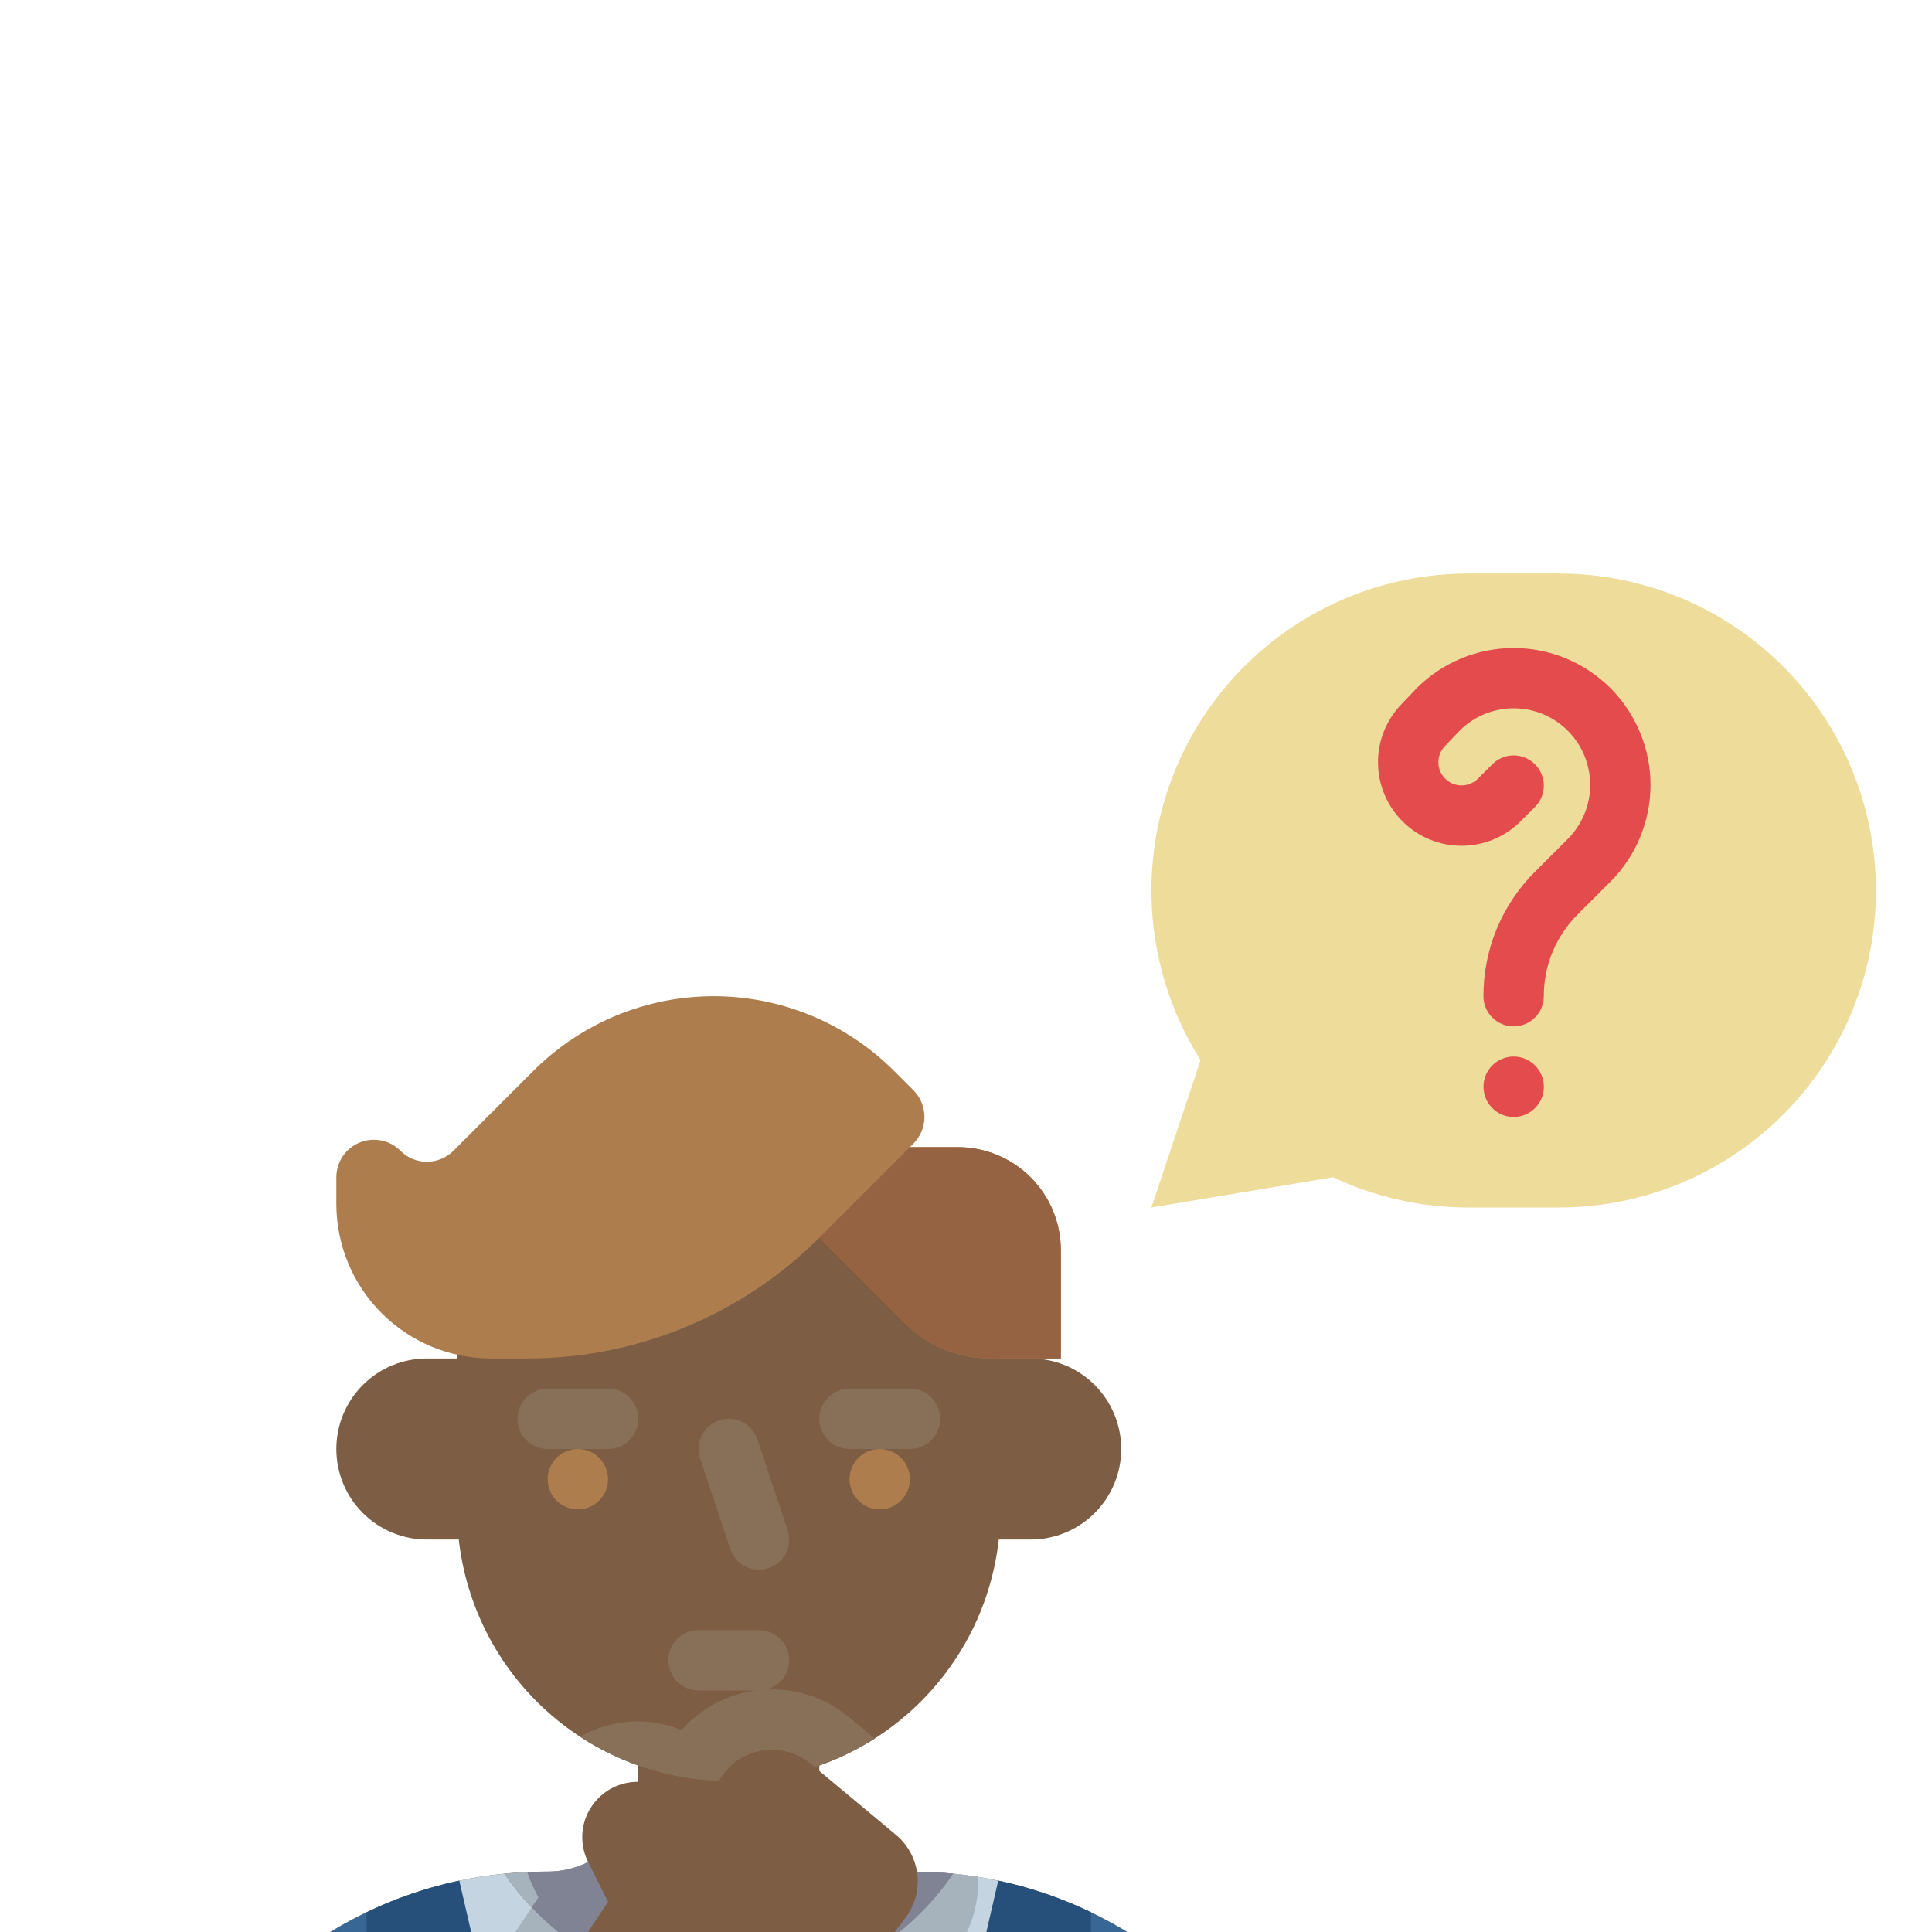 <svg width="44" height="44" viewBox="0 0 44 44" fill="none" xmlns="http://www.w3.org/2000/svg">
<g clip-path="url(#clip0_296_3448)">
<path d="M42.723 20.281C42.724 21.229 42.537 22.168 42.174 23.044C41.811 23.92 41.28 24.716 40.609 25.386C39.939 26.056 39.143 26.588 38.267 26.951C37.391 27.314 36.453 27.5 35.505 27.5H33.442C32.376 27.501 31.323 27.266 30.36 26.811L26.223 27.5L27.342 24.143C26.651 23.052 26.266 21.794 26.226 20.503C26.186 19.211 26.494 17.932 27.118 16.8C27.741 15.668 28.656 14.724 29.769 14.067C30.881 13.409 32.15 13.062 33.442 13.062H35.505C37.419 13.063 39.255 13.823 40.609 15.177C41.963 16.531 42.723 18.367 42.723 20.281Z" fill="#EEDC9A"/>
<path d="M34.472 23.375C34.289 23.375 34.115 23.303 33.986 23.174C33.857 23.045 33.784 22.87 33.784 22.688C33.783 22.161 33.886 21.64 34.087 21.153C34.289 20.667 34.585 20.225 34.958 19.854L35.704 19.108C36.031 18.781 36.215 18.339 36.215 17.877C36.216 17.415 36.033 16.972 35.708 16.645C35.382 16.317 34.94 16.133 34.478 16.131C34.016 16.13 33.573 16.312 33.245 16.637L32.925 16.974C32.921 16.978 32.916 16.982 32.912 16.986C32.826 17.073 32.773 17.186 32.761 17.307C32.749 17.429 32.779 17.551 32.846 17.652C32.89 17.717 32.947 17.772 33.014 17.812C33.081 17.852 33.156 17.877 33.234 17.885C33.311 17.892 33.39 17.883 33.463 17.856C33.537 17.83 33.604 17.788 33.659 17.733L33.986 17.406C34.115 17.277 34.289 17.204 34.472 17.204C34.654 17.204 34.829 17.277 34.958 17.406C35.087 17.535 35.159 17.71 35.159 17.892C35.159 18.074 35.087 18.249 34.958 18.378L34.631 18.705C34.275 19.061 33.792 19.262 33.288 19.262C32.784 19.263 32.301 19.064 31.944 18.708C31.586 18.353 31.385 17.87 31.383 17.367C31.381 16.863 31.579 16.379 31.933 16.021L32.255 15.683C32.259 15.678 32.263 15.674 32.267 15.67C32.852 15.086 33.645 14.758 34.471 14.758C35.298 14.758 36.091 15.086 36.676 15.671C37.26 16.256 37.589 17.049 37.589 17.875C37.589 18.702 37.261 19.495 36.677 20.08L35.93 20.826C35.685 21.07 35.491 21.36 35.358 21.68C35.226 21.999 35.158 22.342 35.159 22.688C35.159 22.87 35.087 23.045 34.958 23.174C34.829 23.303 34.654 23.375 34.472 23.375Z" fill="#E44B4D"/>
<path d="M34.473 25.438C34.852 25.438 35.16 25.13 35.16 24.75C35.16 24.37 34.852 24.062 34.473 24.062C34.093 24.062 33.785 24.37 33.785 24.75C33.785 25.13 34.093 25.438 34.473 25.438Z" fill="#E44B4D"/>
<path d="M9.723 30.938H12.248V35.062H9.723C9.176 35.062 8.651 34.845 8.264 34.458C7.877 34.072 7.66 33.547 7.66 33C7.66 32.453 7.877 31.928 8.264 31.542C8.651 31.155 9.176 30.938 9.723 30.938Z" fill="#7D5E44"/>
<path d="M23.473 35.062H20.947V30.938H23.473C24.02 30.938 24.544 31.155 24.931 31.542C25.318 31.928 25.535 32.453 25.535 33C25.535 33.547 25.318 34.072 24.931 34.458C24.544 34.845 24.02 35.062 23.473 35.062Z" fill="#7D5E44"/>
<path d="M30.348 53.44V53.625H2.848V53.44C2.847 52.817 2.886 52.195 2.962 51.576C3.038 50.958 3.152 50.345 3.303 49.741C3.729 48.035 4.626 46.483 5.891 45.261C7.156 44.04 8.739 43.198 10.458 42.832C10.798 42.759 11.141 42.706 11.486 42.671C11.795 42.641 12.105 42.625 12.417 42.625H12.473C13.019 42.624 13.544 42.407 13.93 42.021C14.317 41.634 14.534 41.11 14.535 40.563V39.875H18.66V40.563C18.661 41.11 18.878 41.634 19.265 42.021C19.652 42.407 20.176 42.624 20.723 42.625H20.779C21.09 42.625 21.401 42.641 21.709 42.671C22.055 42.706 22.398 42.759 22.737 42.832C22.949 42.877 23.16 42.929 23.369 42.989C24.953 43.444 26.389 44.307 27.534 45.492C28.679 46.677 29.492 48.142 29.892 49.741C30.195 50.951 30.348 52.193 30.348 53.44Z" fill="#7D5E44"/>
<path d="M30.348 53.441V53.626H2.848V53.441C2.847 52.818 2.886 52.195 2.962 51.577C3.038 50.959 3.152 50.346 3.303 49.741C3.729 48.035 4.626 46.483 5.891 45.262C7.156 44.041 8.739 43.199 10.458 42.833C10.798 42.76 11.141 42.706 11.486 42.672C11.672 42.945 11.881 43.203 12.109 43.442C12.744 44.113 13.521 44.634 14.384 44.965C15.247 45.296 16.172 45.43 17.094 45.356C18.015 45.282 18.907 45.002 19.706 44.538C20.505 44.073 21.189 43.436 21.709 42.672C21.899 42.691 22.087 42.716 22.276 42.746C22.43 42.771 22.584 42.8 22.737 42.833C22.949 42.877 23.16 42.93 23.369 42.99C24.953 43.444 26.389 44.307 27.534 45.492C28.679 46.677 29.492 48.142 29.892 49.741C30.195 50.951 30.348 52.194 30.348 53.441Z" fill="#C4D4E0"/>
<path d="M21.727 44.495L19.044 48.073C19.149 48.282 19.228 48.503 19.277 48.732C19.356 49.104 19.358 49.489 19.282 49.861C19.206 50.234 19.054 50.587 18.835 50.898L16.906 53.626H5.02L11.338 44.599L12.109 43.442C12.744 44.113 13.522 44.634 14.384 44.965C15.247 45.296 16.173 45.43 17.094 45.356C18.015 45.282 18.908 45.002 19.706 44.538C20.505 44.073 21.19 43.436 21.709 42.672C21.899 42.691 22.088 42.716 22.276 42.746C22.299 43.375 22.105 43.993 21.727 44.495Z" fill="#A6B2BC"/>
<path d="M21.707 42.672C21.188 43.436 20.503 44.073 19.704 44.538C18.906 45.002 18.013 45.282 17.092 45.356C16.171 45.429 15.245 45.296 14.382 44.965C13.52 44.633 12.742 44.113 12.107 43.442C11.879 43.202 11.671 42.945 11.484 42.672C11.658 42.655 11.832 42.642 12.006 42.635C12.142 42.628 12.278 42.625 12.415 42.625H12.471C12.937 42.626 13.39 42.468 13.754 42.177C14.52 42.906 15.538 43.313 16.596 43.313C17.654 43.313 18.672 42.906 19.438 42.177C19.802 42.468 20.255 42.626 20.721 42.625H20.777C21.089 42.625 21.399 42.641 21.707 42.672Z" fill="#A6B2BC"/>
<path d="M30.348 53.44V53.625H20.723C20.723 52.254 20.878 50.888 21.187 49.552L21.798 46.905L22.737 42.832C22.949 42.877 23.16 42.929 23.369 42.989C24.953 43.444 26.389 44.307 27.534 45.492C28.679 46.677 29.492 48.142 29.892 49.741C30.195 50.95 30.348 52.193 30.348 53.44Z" fill="#396795"/>
<path d="M12.473 53.625H2.848V53.44C2.847 52.817 2.886 52.195 2.962 51.576C3.038 50.958 3.152 50.345 3.303 49.741C3.729 48.035 4.626 46.483 5.891 45.261C7.156 44.04 8.738 43.198 10.458 42.832L10.982 45.106L11.398 46.905L12.009 49.552C12.317 50.888 12.473 52.254 12.473 53.625Z" fill="#396795"/>
<path d="M22.785 30.25V34.375C22.785 36.016 22.133 37.59 20.973 38.75C19.812 39.911 18.239 40.562 16.598 40.562C14.957 40.562 13.383 39.911 12.222 38.75C11.062 37.59 10.41 36.016 10.41 34.375V30.25L18.66 26.812L22.785 30.25Z" fill="#7D5E44"/>
<path d="M19.922 39.595C18.918 40.234 17.75 40.57 16.56 40.563C15.37 40.555 14.207 40.205 13.211 39.554C13.559 39.354 13.948 39.236 14.349 39.21C14.749 39.183 15.15 39.249 15.522 39.401C15.996 38.865 16.66 38.536 17.373 38.481C18.086 38.427 18.792 38.653 19.341 39.111L19.922 39.595Z" fill="#887058"/>
<path d="M13.848 33H12.473C12.29 33 12.116 32.928 11.986 32.799C11.858 32.67 11.785 32.495 11.785 32.312C11.785 32.13 11.858 31.955 11.986 31.826C12.116 31.697 12.29 31.625 12.473 31.625H13.848C14.03 31.625 14.205 31.697 14.334 31.826C14.463 31.955 14.535 32.13 14.535 32.312C14.535 32.495 14.463 32.67 14.334 32.799C14.205 32.928 14.03 33 13.848 33Z" fill="#887058"/>
<path d="M20.723 33H19.348C19.165 33 18.991 32.928 18.861 32.799C18.733 32.67 18.66 32.495 18.66 32.312C18.66 32.13 18.733 31.955 18.861 31.826C18.991 31.697 19.165 31.625 19.348 31.625H20.723C20.905 31.625 21.08 31.697 21.209 31.826C21.338 31.955 21.41 32.13 21.41 32.312C21.41 32.495 21.338 32.67 21.209 32.799C21.08 32.928 20.905 33 20.723 33Z" fill="#887058"/>
<path d="M17.285 35.75C17.141 35.75 17 35.705 16.883 35.62C16.766 35.536 16.679 35.417 16.633 35.28L15.945 33.218C15.917 33.132 15.905 33.041 15.912 32.951C15.918 32.861 15.942 32.773 15.983 32.693C16.023 32.612 16.079 32.54 16.147 32.481C16.215 32.422 16.295 32.376 16.38 32.348C16.466 32.319 16.556 32.308 16.646 32.314C16.736 32.321 16.824 32.345 16.905 32.385C16.986 32.425 17.058 32.481 17.117 32.55C17.176 32.618 17.221 32.697 17.25 32.783L17.937 34.845C17.972 34.948 17.981 35.059 17.965 35.166C17.948 35.274 17.906 35.376 17.843 35.465C17.779 35.553 17.695 35.625 17.598 35.675C17.501 35.724 17.394 35.75 17.285 35.75Z" fill="#887058"/>
<path d="M13.16 34.375C13.54 34.375 13.848 34.067 13.848 33.688C13.848 33.308 13.54 33 13.16 33C12.78 33 12.473 33.308 12.473 33.688C12.473 34.067 12.78 34.375 13.16 34.375Z" fill="#AD7D4D"/>
<path d="M20.035 34.375C20.415 34.375 20.723 34.067 20.723 33.688C20.723 33.308 20.415 33 20.035 33C19.655 33 19.348 33.308 19.348 33.688C19.348 34.067 19.655 34.375 20.035 34.375Z" fill="#AD7D4D"/>
<path d="M24.16 28.472V30.938H22.549C21.82 30.937 21.12 30.648 20.605 30.132L18.66 28.188C16.899 29.948 14.511 30.937 12.021 30.938H11.181C10.247 30.938 9.352 30.567 8.691 29.906C8.031 29.246 7.66 28.35 7.66 27.417V26.812C7.66 26.7 7.682 26.588 7.725 26.484C7.768 26.379 7.832 26.285 7.912 26.205C7.992 26.125 8.087 26.062 8.191 26.02C8.296 25.977 8.408 25.956 8.52 25.957C8.632 25.957 8.742 25.979 8.845 26.022C8.948 26.065 9.041 26.129 9.119 26.208C9.279 26.369 9.496 26.458 9.723 26.458C9.949 26.458 10.166 26.369 10.327 26.208L12.146 24.389C12.685 23.85 13.326 23.422 14.031 23.13C14.736 22.838 15.491 22.688 16.254 22.688C17.017 22.688 17.772 22.838 18.477 23.13C19.182 23.422 19.822 23.85 20.362 24.389L20.803 24.83C20.963 24.991 21.054 25.21 21.054 25.438C21.054 25.665 20.963 25.884 20.803 26.045L20.723 26.125H21.813C22.436 26.125 23.032 26.372 23.473 26.812C23.913 27.253 24.16 27.849 24.16 28.472Z" fill="#AD7D4D"/>
<path d="M17.285 38.5H15.91C15.728 38.5 15.553 38.428 15.424 38.299C15.295 38.17 15.223 37.995 15.223 37.812C15.223 37.63 15.295 37.455 15.424 37.326C15.553 37.197 15.728 37.125 15.91 37.125H17.285C17.468 37.125 17.642 37.197 17.771 37.326C17.9 37.455 17.973 37.63 17.973 37.812C17.973 37.995 17.9 38.17 17.771 38.299C17.642 38.428 17.468 38.5 17.285 38.5Z" fill="#887058"/>
<path d="M21.709 42.672C21.189 43.436 20.505 44.073 19.706 44.538C18.907 45.002 18.015 45.282 17.094 45.356C16.173 45.429 15.247 45.296 14.384 44.965C13.521 44.633 12.744 44.113 12.109 43.442L12.261 43.214L12.164 43.02C12.102 42.896 12.05 42.767 12.008 42.635C12.144 42.628 12.28 42.625 12.417 42.625H12.473C12.939 42.626 13.392 42.468 13.756 42.177C14.522 42.906 15.54 43.313 16.598 43.313C17.656 43.313 18.673 42.906 19.44 42.177C19.804 42.468 20.256 42.626 20.723 42.625H20.779C21.09 42.625 21.401 42.641 21.709 42.672Z" fill="#808393"/>
<path d="M24.847 43.552V48.125L21.797 46.905L22.736 42.832C22.948 42.877 23.159 42.929 23.368 42.989C23.876 43.135 24.371 43.323 24.847 43.552Z" fill="#26507A"/>
<path d="M11.398 46.905L9.072 47.835L8.348 48.125V43.552C9.02 43.229 9.729 42.987 10.458 42.832L10.982 45.106L11.398 46.905Z" fill="#26507A"/>
<path d="M13.325 41.442C13.22 41.759 13.244 42.106 13.394 42.405L13.848 43.313L12.473 45.375L17.285 48.125L20.626 43.67C20.838 43.388 20.933 43.036 20.892 42.686C20.851 42.336 20.677 42.015 20.407 41.789L18.461 40.167C18.312 40.044 18.14 39.953 17.954 39.9C17.769 39.848 17.574 39.835 17.383 39.863C17.192 39.891 17.009 39.958 16.846 40.061C16.683 40.164 16.543 40.3 16.436 40.461L15.91 41.25L15.222 40.791C15.06 40.684 14.876 40.615 14.684 40.59C14.492 40.565 14.296 40.585 14.113 40.648C13.929 40.711 13.763 40.815 13.626 40.953C13.49 41.091 13.387 41.258 13.325 41.442Z" fill="#7D5E44"/>
<path d="M24.16 28.472V30.938H22.549C21.82 30.937 21.12 30.648 20.605 30.132L18.66 28.188L20.723 26.125H21.813C22.436 26.125 23.032 26.372 23.473 26.812C23.913 27.253 24.16 27.849 24.16 28.472Z" fill="#966342"/>
</g>
<defs>
<clipPath id="clip0_296_3448">
<rect width="44" height="44" fill="white"/>
</clipPath>
</defs>
</svg>
